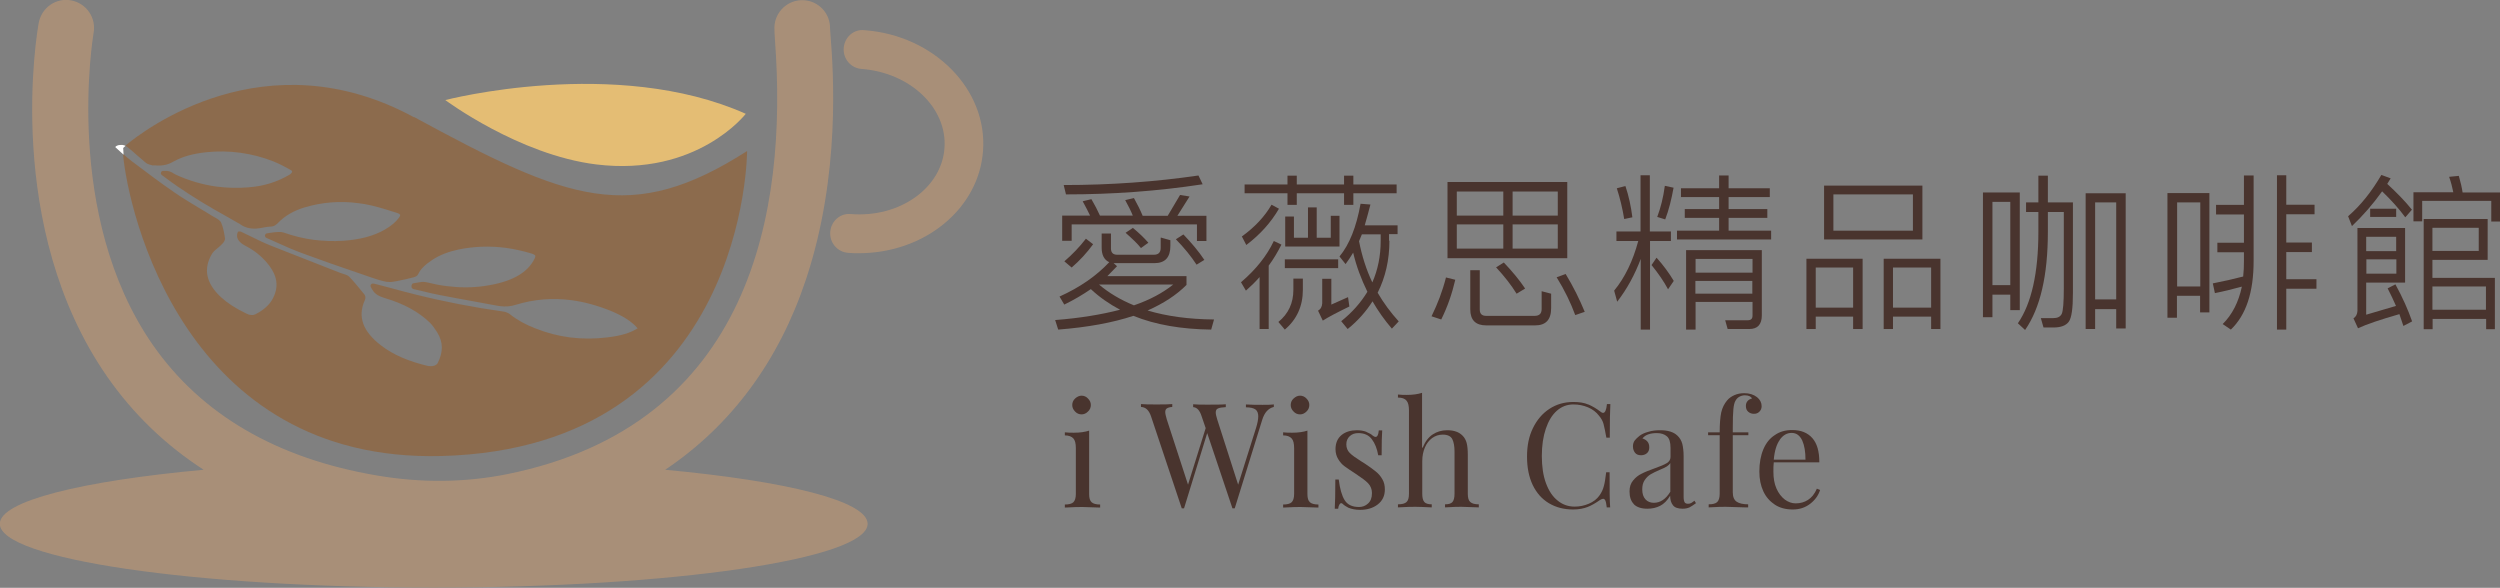 <svg width="319" height="75" viewBox="0 0 319 75" fill="none" xmlns="http://www.w3.org/2000/svg">
<rect x="0" y="0" width="319" height="75" fill="#808080" stroke="none"/>
<g clip-path="url(#clip0_223_56)">
<path d="M138.974 63.036C138.974 63.548 139.071 63.889 139.289 64.084C139.507 64.279 139.87 64.376 140.378 64.376V64.766C139.24 64.717 138.489 64.693 138.126 64.693C137.763 64.693 137.012 64.693 135.874 64.766V64.376C136.382 64.376 136.77 64.279 136.963 64.084C137.157 63.889 137.278 63.548 137.278 63.036V57.188C137.278 56.603 137.181 56.189 136.963 55.945C136.745 55.702 136.382 55.556 135.874 55.556V55.166C136.261 55.214 136.649 55.214 137.036 55.214C137.811 55.214 138.465 55.117 138.974 54.946V63.036ZM138.828 50.853C139.071 51.096 139.192 51.364 139.192 51.681C139.192 51.998 139.071 52.29 138.828 52.51C138.586 52.753 138.32 52.875 138.005 52.875C137.69 52.875 137.399 52.753 137.181 52.51C136.939 52.266 136.818 51.998 136.818 51.681C136.818 51.364 136.939 51.072 137.181 50.853C137.424 50.633 137.69 50.487 138.005 50.487C138.32 50.487 138.61 50.609 138.828 50.853Z" fill="#49342E"/>
<path d="M162.54 51.56V51.925C161.837 52.096 161.353 52.632 161.062 53.558L157.551 64.864H157.26L154.039 55.263L151.084 64.864H150.793L146.87 53.119C146.603 52.339 146.191 51.949 145.586 51.925V51.56C146.095 51.608 146.748 51.608 147.572 51.608C148.468 51.608 149.122 51.608 149.582 51.56V51.925C149.243 51.949 149.025 52.023 148.88 52.12C148.735 52.218 148.686 52.388 148.686 52.583C148.686 52.778 148.759 53.095 148.88 53.509L151.592 61.842L153.845 54.63L153.336 53.143C153.094 52.364 152.731 51.974 152.246 51.949V51.584C152.682 51.633 153.288 51.633 154.039 51.633C155.104 51.633 155.904 51.633 156.412 51.584V51.949C155.952 51.974 155.613 52.023 155.419 52.12C155.225 52.193 155.129 52.364 155.129 52.632C155.129 52.851 155.201 53.143 155.322 53.533L157.987 61.842L160.263 54.63C160.457 54.021 160.554 53.509 160.554 53.119C160.554 52.729 160.433 52.412 160.191 52.242C159.948 52.071 159.537 51.974 158.98 51.974V51.608C159.682 51.657 160.384 51.657 161.111 51.657C161.668 51.657 162.128 51.657 162.516 51.608L162.54 51.56Z" fill="#49342E"/>
<path d="M166.827 63.036C166.827 63.548 166.924 63.889 167.142 64.084C167.36 64.279 167.723 64.376 168.231 64.376V64.766C167.093 64.717 166.342 64.693 165.979 64.693C165.616 64.693 164.865 64.693 163.727 64.766V64.376C164.235 64.376 164.623 64.279 164.816 64.084C165.01 63.889 165.131 63.548 165.131 63.036V57.188C165.131 56.603 165.034 56.189 164.816 55.945C164.598 55.702 164.235 55.556 163.727 55.556V55.166C164.114 55.214 164.502 55.214 164.889 55.214C165.664 55.214 166.318 55.117 166.827 54.946V63.036ZM166.706 50.853C166.948 51.096 167.069 51.364 167.069 51.681C167.069 51.998 166.948 52.29 166.706 52.51C166.463 52.753 166.197 52.875 165.882 52.875C165.567 52.875 165.277 52.753 165.059 52.51C164.816 52.266 164.695 51.998 164.695 51.681C164.695 51.364 164.816 51.072 165.059 50.853C165.301 50.633 165.567 50.487 165.882 50.487C166.197 50.487 166.488 50.609 166.706 50.853Z" fill="#49342E"/>
<path d="M174.359 55.117C174.698 55.263 174.989 55.409 175.183 55.604C175.328 55.702 175.425 55.751 175.522 55.751C175.74 55.751 175.885 55.483 175.933 54.922H176.369C176.321 55.531 176.297 56.579 176.297 58.09H175.861C175.715 57.261 175.449 56.579 175.062 56.067C174.674 55.531 174.093 55.263 173.318 55.263C172.882 55.263 172.518 55.385 172.228 55.653C171.937 55.921 171.792 56.262 171.792 56.701C171.792 57.139 171.937 57.505 172.228 57.797C172.518 58.09 173.003 58.431 173.657 58.845C173.778 58.918 173.947 59.016 174.165 59.162C174.722 59.527 175.183 59.868 175.546 60.161C175.909 60.453 176.176 60.77 176.394 61.16C176.612 61.525 176.708 61.964 176.708 62.451C176.708 63.28 176.394 63.913 175.788 64.376C175.183 64.839 174.432 65.058 173.536 65.058C172.979 65.058 172.494 64.961 172.058 64.79C171.792 64.644 171.525 64.498 171.307 64.279C171.259 64.23 171.211 64.206 171.138 64.206C171.041 64.206 170.968 64.279 170.896 64.401C170.823 64.522 170.775 64.693 170.75 64.912H170.314C170.363 64.206 170.387 62.963 170.387 61.184H170.823C170.968 62.354 171.211 63.231 171.574 63.816C171.937 64.401 172.543 64.693 173.415 64.693C173.851 64.693 174.238 64.547 174.553 64.254C174.892 63.962 175.062 63.523 175.062 62.914C175.062 62.427 174.892 62.013 174.577 61.672C174.262 61.331 173.705 60.941 172.979 60.453C172.373 60.063 171.913 59.747 171.574 59.503C171.235 59.259 170.968 58.943 170.75 58.577C170.532 58.212 170.411 57.797 170.411 57.31C170.411 56.53 170.678 55.921 171.186 55.507C171.695 55.093 172.373 54.898 173.148 54.898C173.584 54.898 173.996 54.971 174.335 55.093L174.359 55.117Z" fill="#49342E"/>
<path d="M181.528 57.139C181.843 56.36 182.255 55.799 182.812 55.434C183.369 55.068 183.974 54.898 184.677 54.898C185.548 54.898 186.202 55.141 186.638 55.604C186.881 55.848 187.05 56.165 187.147 56.53C187.244 56.896 187.292 57.407 187.292 58.041V63.012C187.292 63.523 187.389 63.864 187.607 64.059C187.825 64.254 188.188 64.352 188.697 64.352V64.742C187.559 64.693 186.808 64.669 186.469 64.669C186.13 64.669 185.427 64.669 184.386 64.742V64.352C184.846 64.352 185.161 64.254 185.33 64.059C185.5 63.864 185.597 63.523 185.597 63.012V57.627C185.597 56.92 185.5 56.408 185.306 56.019C185.113 55.653 184.701 55.458 184.095 55.458C183.587 55.458 183.151 55.604 182.739 55.897C182.351 56.189 182.037 56.579 181.819 57.091C181.601 57.602 181.48 58.187 181.48 58.845V63.012C181.48 63.523 181.576 63.864 181.746 64.059C181.915 64.254 182.255 64.352 182.691 64.352V64.742C181.649 64.693 180.971 64.669 180.608 64.669C180.244 64.669 179.518 64.669 178.379 64.742V64.352C178.888 64.352 179.276 64.254 179.469 64.059C179.687 63.864 179.784 63.523 179.784 63.012V52.364C179.784 51.803 179.687 51.364 179.469 51.121C179.251 50.853 178.888 50.731 178.379 50.731V50.341C178.767 50.39 179.154 50.39 179.518 50.39C180.293 50.39 180.947 50.292 181.455 50.122V57.091L181.528 57.139Z" fill="#49342E"/>
<path d="M202.672 51.608C203.181 51.828 203.689 52.12 204.198 52.51C204.343 52.632 204.44 52.68 204.561 52.68C204.803 52.68 204.973 52.315 205.046 51.559H205.482C205.433 52.364 205.409 53.801 205.409 55.848H204.973C204.828 55.044 204.707 54.459 204.61 54.094C204.513 53.728 204.319 53.387 204.053 53.07C203.689 52.583 203.205 52.217 202.624 51.974C202.042 51.73 201.437 51.608 200.759 51.608C199.96 51.608 199.257 51.876 198.652 52.412C198.046 52.948 197.586 53.704 197.247 54.703C196.908 55.702 196.738 56.847 196.738 58.187C196.738 59.527 196.908 60.697 197.271 61.672C197.634 62.646 198.119 63.377 198.773 63.889C199.402 64.401 200.129 64.644 200.928 64.644C201.558 64.644 202.139 64.522 202.721 64.279C203.302 64.035 203.762 63.694 204.101 63.207C204.343 62.866 204.537 62.476 204.634 62.086C204.755 61.696 204.852 61.087 204.949 60.258H205.385C205.385 62.403 205.385 63.889 205.457 64.742H205.021C204.973 64.352 204.925 64.059 204.852 63.889C204.779 63.718 204.682 63.645 204.561 63.645C204.464 63.645 204.343 63.694 204.174 63.791C203.617 64.181 203.084 64.498 202.575 64.693C202.067 64.888 201.461 65.01 200.735 65.01C199.548 65.01 198.531 64.742 197.634 64.206C196.738 63.67 196.06 62.89 195.576 61.891C195.091 60.867 194.849 59.674 194.849 58.26C194.849 56.847 195.091 55.678 195.6 54.63C196.109 53.582 196.811 52.754 197.707 52.169C198.603 51.584 199.62 51.291 200.759 51.291C201.51 51.291 202.139 51.389 202.648 51.608H202.672Z" fill="#49342E"/>
<path d="M208.485 64.328C208.097 63.938 207.928 63.402 207.928 62.695C207.928 62.135 208.073 61.672 208.388 61.306C208.679 60.941 209.042 60.648 209.454 60.453C209.865 60.234 210.422 60.015 211.101 59.771C211.803 59.527 212.312 59.308 212.651 59.113C212.99 58.918 213.159 58.65 213.159 58.309V57.164C213.159 56.433 213.014 55.946 212.699 55.677C212.384 55.409 211.972 55.263 211.415 55.263C210.543 55.263 209.938 55.483 209.575 55.946C209.817 56.019 210.035 56.14 210.204 56.335C210.374 56.53 210.447 56.774 210.447 57.091C210.447 57.407 210.35 57.651 210.156 57.822C209.962 57.992 209.696 58.09 209.405 58.09C209.066 58.09 208.8 57.992 208.63 57.773C208.461 57.554 208.364 57.286 208.364 56.969C208.364 56.652 208.436 56.433 208.582 56.214C208.727 56.019 208.945 55.824 209.211 55.604C209.502 55.385 209.89 55.215 210.35 55.093C210.81 54.946 211.319 54.898 211.851 54.898C212.82 54.898 213.547 55.117 214.031 55.58C214.346 55.872 214.54 56.214 214.661 56.628C214.758 57.042 214.83 57.554 214.83 58.212V63.402C214.83 63.718 214.879 63.938 214.952 64.084C215.048 64.23 215.194 64.279 215.387 64.279C215.533 64.279 215.678 64.254 215.799 64.181C215.92 64.108 216.066 64.011 216.211 63.889L216.405 64.206C216.09 64.449 215.799 64.62 215.581 64.742C215.363 64.839 215.073 64.912 214.709 64.912C214.104 64.912 213.692 64.766 213.474 64.474C213.232 64.181 213.111 63.767 213.111 63.255C212.747 63.865 212.312 64.303 211.827 64.547C211.343 64.79 210.81 64.912 210.204 64.912C209.429 64.912 208.848 64.717 208.461 64.328H208.485ZM213.135 62.744V59.089C213.014 59.259 212.869 59.406 212.675 59.527C212.481 59.649 212.166 59.795 211.754 59.966C211.294 60.161 210.907 60.356 210.616 60.526C210.326 60.697 210.083 60.941 209.865 61.257C209.647 61.574 209.55 61.964 209.55 62.451C209.55 63.012 209.696 63.426 209.962 63.718C210.229 64.011 210.592 64.157 211.028 64.157C211.851 64.157 212.554 63.694 213.135 62.744Z" fill="#49342E"/>
<path d="M224.203 50.682C224.591 50.999 224.785 51.389 224.785 51.828C224.785 52.12 224.688 52.339 224.494 52.534C224.3 52.729 224.082 52.802 223.792 52.802C223.501 52.802 223.259 52.705 223.065 52.534C222.871 52.364 222.774 52.12 222.774 51.803C222.774 51.535 222.847 51.34 222.992 51.17C223.138 50.999 223.331 50.902 223.549 50.853C223.501 50.731 223.404 50.634 223.259 50.56C223.089 50.487 222.895 50.439 222.653 50.439C222.387 50.439 222.145 50.512 221.927 50.634C221.709 50.755 221.563 50.926 221.442 51.145C221.297 51.389 221.224 51.755 221.176 52.242C221.127 52.729 221.103 53.533 221.103 54.678V55.166H223.089V55.531H221.103V62.817C221.103 63.402 221.273 63.791 221.588 64.011C221.902 64.23 222.411 64.352 223.065 64.352V64.742H222.629C221.37 64.693 220.57 64.669 220.207 64.669C219.892 64.669 219.166 64.669 218.027 64.742V64.352C218.536 64.352 218.923 64.254 219.117 64.059C219.311 63.865 219.432 63.523 219.432 63.012V55.531H217.955V55.166H219.432C219.432 54.069 219.505 53.217 219.626 52.632C219.771 52.023 220.013 51.535 220.377 51.097C220.619 50.804 220.934 50.585 221.321 50.414C221.709 50.244 222.12 50.171 222.581 50.171C223.21 50.171 223.767 50.341 224.203 50.682Z" fill="#49342E"/>
<path d="M232.244 62.524C232.027 63.207 231.615 63.791 230.985 64.279C230.355 64.766 229.629 65.01 228.757 65.01C227.885 65.01 227.11 64.815 226.48 64.401C225.85 63.986 225.342 63.426 225.003 62.695C224.664 61.964 224.494 61.136 224.494 60.161C224.494 59.089 224.664 58.138 225.003 57.334C225.342 56.53 225.826 55.921 226.48 55.507C227.11 55.068 227.836 54.873 228.684 54.873C229.798 54.873 230.646 55.214 231.251 55.897C231.857 56.579 232.148 57.602 232.148 58.991H226.335C226.286 59.332 226.286 59.747 226.286 60.185C226.286 61.014 226.407 61.72 226.674 62.329C226.94 62.939 227.304 63.402 227.74 63.743C228.176 64.059 228.636 64.23 229.12 64.23C229.726 64.23 230.234 64.084 230.694 63.791C231.155 63.499 231.542 63.036 231.833 62.354L232.196 62.5L232.244 62.524ZM227.11 56.116C226.698 56.676 226.432 57.529 226.335 58.65H230.38C230.38 57.675 230.258 56.871 229.968 56.213C229.653 55.556 229.217 55.239 228.612 55.239C228.006 55.239 227.522 55.531 227.11 56.092V56.116Z" fill="#49342E"/>
<path d="M52.823 14.961C33.835 4.654 18.286 16.667 15.985 18.591C16.082 18.64 16.179 18.689 16.251 18.762C16.687 19.103 17.099 19.469 17.511 19.834C17.874 20.151 18.237 20.468 18.625 20.785C18.794 20.931 19.037 20.979 19.255 21.052C19.303 21.052 19.376 21.077 19.424 21.101C19.448 21.101 19.473 21.101 19.521 21.101C19.57 21.101 19.642 21.101 19.715 21.101C19.739 21.101 19.763 21.101 19.788 21.101C20.902 21.223 21.652 20.906 22.234 20.565C23.299 19.98 24.68 19.59 26.375 19.42C27.828 19.274 29.258 19.298 30.662 19.493C32.091 19.688 33.52 20.053 34.877 20.59C35.651 20.906 36.402 21.296 37.129 21.71C37.226 21.759 37.274 21.832 37.274 21.881C37.274 21.978 37.177 22.149 36.935 22.295C35.361 23.221 33.666 23.757 31.704 23.903C30.323 24.025 28.943 23.977 27.61 23.806C25.843 23.562 24.099 23.051 22.452 22.295C22.355 22.247 22.282 22.198 22.185 22.149C21.967 22.003 21.701 21.857 21.338 21.808C21.168 21.808 20.974 21.808 20.78 21.808C20.659 21.808 20.562 21.93 20.538 22.027C20.514 22.149 20.538 22.271 20.659 22.344C20.853 22.49 21.023 22.612 21.216 22.758C21.628 23.051 21.991 23.343 22.403 23.611L22.645 23.782C23.614 24.439 24.607 25.097 25.649 25.731C26.763 26.413 27.925 27.071 29.064 27.705C29.524 27.973 30.008 28.241 30.468 28.509C30.517 28.509 30.541 28.533 30.565 28.557C30.977 28.874 31.437 29.069 31.97 29.142C32.455 29.215 32.987 29.167 33.69 29.02C33.956 28.972 34.198 28.923 34.416 28.923C34.998 28.923 35.264 28.655 35.482 28.436C36.354 27.534 37.492 26.876 38.873 26.462C41.077 25.804 43.378 25.609 45.727 25.926C46.018 25.974 46.284 25.999 46.575 26.048C47.761 26.267 48.972 26.632 50.111 26.998L50.595 27.144C50.959 27.266 51.031 27.363 51.055 27.412C51.08 27.485 51.031 27.607 50.91 27.778C50.498 28.338 49.917 28.825 49.118 29.288C47.689 30.117 45.921 30.58 43.741 30.726C42.506 30.799 41.246 30.75 40.035 30.604C38.752 30.434 37.444 30.117 36.209 29.678C36.112 29.654 36.015 29.63 35.894 29.605C35.748 29.605 35.603 29.605 35.434 29.605C35.143 29.605 34.877 29.654 34.537 29.703C34.392 29.703 34.247 29.751 34.077 29.776C33.932 29.776 33.835 29.898 33.811 30.044C33.811 30.19 33.859 30.312 34.005 30.36C34.513 30.58 34.998 30.799 35.482 31.018C36.548 31.506 37.565 31.944 38.631 32.334C40.931 33.187 43.305 34.016 45.606 34.795L47.374 35.404C47.907 35.599 48.609 35.819 49.336 35.965C49.36 35.965 49.408 35.965 49.457 35.965C49.796 36.014 50.183 35.965 50.523 35.892C51.322 35.745 52.121 35.551 52.799 35.38C52.993 35.331 53.259 35.209 53.356 34.99C53.647 34.357 54.228 33.772 55.197 33.138C56.093 32.553 57.207 32.115 58.467 31.847C60.453 31.433 62.511 31.36 64.546 31.628C65.612 31.774 66.701 32.017 67.767 32.334C68.179 32.456 68.276 32.578 68.3 32.627C68.324 32.675 68.3 32.773 68.251 32.919C67.355 34.844 65.224 36.014 61.761 36.501C60.211 36.72 58.636 36.72 56.941 36.501C56.142 36.403 55.294 36.233 54.422 36.014C54.373 36.014 54.325 36.014 54.277 35.989C53.938 35.94 53.598 35.989 53.259 36.062C53.114 36.087 52.944 36.111 52.799 36.135C52.702 36.135 52.63 36.184 52.581 36.257C52.533 36.33 52.508 36.403 52.508 36.501V36.647C52.557 36.769 52.654 36.866 52.775 36.891C53.138 36.964 53.477 37.061 53.841 37.134C54.616 37.329 55.415 37.524 56.214 37.67C57.571 37.938 58.951 38.182 60.283 38.426C61.349 38.621 62.39 38.816 63.456 39.011C63.577 39.011 63.674 39.059 63.771 39.059C64.497 39.157 65.151 39.108 65.829 38.889C68.106 38.182 70.504 37.987 72.926 38.304C74.573 38.523 76.244 38.986 77.939 39.669C79.465 40.302 80.604 41.009 81.354 41.886C81.354 41.886 81.354 41.886 81.354 41.91C81.354 41.91 81.354 41.91 81.33 41.91C80.41 42.495 79.175 42.861 77.455 43.055C75.881 43.25 74.282 43.25 72.732 43.055C71.231 42.861 69.729 42.471 68.276 41.886C67.016 41.398 65.926 40.789 65.054 40.083C64.861 39.937 64.57 39.815 64.304 39.766C60.477 39.23 56.699 38.499 53.09 37.597C51.976 37.329 50.837 37.013 49.748 36.72C49.263 36.598 48.755 36.452 48.27 36.33C48.149 36.306 48.028 36.257 47.883 36.233L47.689 36.184C47.689 36.184 47.665 36.184 47.64 36.184C47.544 36.184 47.422 36.184 47.35 36.282C47.277 36.379 47.253 36.501 47.301 36.598C47.737 37.451 48.076 37.719 49.19 38.06C51.564 38.767 53.453 39.815 54.858 41.179C55.221 41.545 55.488 41.935 55.778 42.398C56.553 43.64 56.578 44.883 55.851 46.321C55.73 46.564 55.342 46.783 54.761 46.71C54.688 46.71 54.64 46.71 54.567 46.686C52.121 46.101 50.183 45.273 48.658 44.103C46.284 42.3 45.606 40.4 46.55 38.304C46.647 38.109 46.672 37.792 46.502 37.573L46.357 37.402C45.8 36.72 45.218 35.989 44.564 35.307C44.371 35.112 44.032 35.014 43.717 34.917C43.596 34.868 43.45 34.844 43.353 34.795C42.554 34.478 41.731 34.162 40.931 33.845C38.873 33.041 36.741 32.212 34.658 31.384C33.738 31.018 32.818 30.58 31.946 30.141C31.534 29.946 31.122 29.751 30.735 29.556C30.711 29.556 30.662 29.556 30.638 29.532C30.59 29.532 30.517 29.532 30.468 29.532C30.372 29.556 30.323 29.63 30.299 29.727C30.008 30.677 31.001 31.213 31.486 31.457C32.624 32.066 33.544 32.846 34.319 33.845C35.409 35.258 35.579 36.647 34.804 38.109C34.392 38.889 33.641 39.571 32.576 40.107C32.406 40.18 32.212 40.229 31.994 40.18C31.825 40.18 31.631 40.107 31.437 40.01C30.057 39.352 29.015 38.669 28.192 37.914C26.278 36.135 25.915 34.308 27.053 32.383C27.223 32.115 27.489 31.871 27.804 31.628C27.998 31.481 28.168 31.311 28.337 31.14C28.531 30.945 28.773 30.653 28.7 30.336C28.604 29.751 28.507 29.069 28.216 28.411C28.095 28.119 27.732 27.924 27.392 27.729C27.296 27.68 27.199 27.631 27.126 27.583C26.569 27.242 26.036 26.901 25.479 26.584C24.389 25.926 23.251 25.244 22.234 24.537C20.417 23.294 18.698 21.978 17.002 20.711L16.808 20.565C16.421 20.273 16.058 19.956 15.694 19.639C16.324 26.876 23.469 59.064 56.359 58.187C95.329 57.139 95.329 19.274 95.329 19.274C80.507 28.752 72.514 25.633 52.799 14.912L52.823 14.961Z" fill="#8C6B4D"/>
<path d="M15.985 18.592C15.985 18.592 15.743 18.494 15.622 18.494C15.452 18.494 15.307 18.494 15.137 18.518C14.847 18.592 14.726 18.713 14.726 18.762C14.726 18.762 14.726 18.811 14.774 18.835C14.944 18.982 15.089 19.128 15.258 19.274C15.428 19.42 15.598 19.566 15.767 19.737C15.743 19.396 15.719 19.103 15.719 18.884C15.719 18.884 15.816 18.787 16.009 18.616L15.985 18.592Z" fill="white"/>
<path d="M56.82 12.768C56.82 12.768 78.545 7.115 95.16 14.522C95.16 14.522 88.96 22.563 76.075 20.98C66.193 19.761 56.82 12.768 56.82 12.768Z" fill="#E4BD74"/>
<path d="M84.842 59.966C93.246 54.337 99.35 46.15 102.837 35.672C107.294 22.295 106.325 9.016 105.986 4.654C105.962 4.264 105.913 3.801 105.913 3.655C105.962 1.706 104.436 0.097 102.498 0.024C100.537 -0.049 98.889 1.486 98.817 3.436C98.817 3.85 98.817 4.288 98.89 5.19C100.512 26.949 95.886 54.215 64.715 60.502C59.363 61.574 53.768 61.647 48.1 60.672C35.312 58.504 25.697 52.9 19.497 44.006C7.992 27.437 11.892 4.581 11.94 4.215C12.303 2.266 11.02 0.414 9.082 0.049C7.145 -0.317 5.304 0.975 4.941 2.924C4.747 3.972 0.387 28.947 13.684 48.075C17.002 52.827 21.119 56.798 25.988 59.941C10.366 61.379 -0.024 63.938 -0.024 66.837C-0.024 71.345 24.753 74.976 55.342 74.976C85.932 74.976 110.709 71.321 110.709 66.837C110.709 63.938 100.391 61.379 84.842 59.941V59.966Z" fill="#A88F78"/>
<path d="M109.595 32.31C109.135 32.31 108.674 32.31 108.214 32.261C106.858 32.164 105.841 30.97 105.938 29.605C106.034 28.241 107.197 27.169 108.578 27.315C114.802 27.802 120.155 24.001 120.518 18.884C120.881 13.767 116.134 9.259 109.934 8.796C108.577 8.699 107.56 7.505 107.657 6.14C107.754 4.776 108.892 3.704 110.297 3.85C119.21 4.508 126.016 11.428 125.435 19.249C124.902 26.681 117.926 32.31 109.595 32.31Z" fill="#A88F78"/>
<path d="M148.129 30.312L149.34 30.653V31.384C149.34 32.846 148.661 33.577 147.305 33.577H142.607C142.413 33.577 142.243 33.577 142.098 33.577L142.534 33.967L141.299 35.234H151.398V36.355C150.115 37.646 148.468 38.718 146.433 39.62C148.879 40.351 151.689 40.74 154.91 40.765L154.547 42.056C150.744 42.008 147.45 41.447 144.617 40.302C141.977 41.179 138.756 41.764 135.026 42.056L134.638 40.838C137.811 40.594 140.572 40.131 142.921 39.522C141.541 38.791 140.281 37.914 139.192 36.891C138.126 37.622 137.012 38.279 135.801 38.864L135.195 37.841C137.787 36.671 139.894 35.209 141.541 33.455C140.887 33.163 140.572 32.529 140.572 31.603V29.8H141.759V31.701C141.759 32.237 142.025 32.505 142.558 32.505H147.233C147.814 32.505 148.104 32.212 148.104 31.628V30.36L148.129 30.312ZM152.706 28.63H136.745V30.726H135.534V27.509H139.095C138.852 26.998 138.538 26.389 138.15 25.682L139.264 25.414C139.7 26.169 140.063 26.852 140.354 27.509H144.544C144.302 26.9 143.963 26.242 143.575 25.536L144.689 25.268C145.125 26.047 145.513 26.827 145.804 27.534H149.001L150.575 24.878L151.786 25.073L150.236 27.534H153.941V30.75H152.73V28.655L152.706 28.63ZM135.728 23.611C141.686 23.611 147.426 23.197 152.924 22.393L153.457 23.513C147.717 24.391 141.928 24.805 136.019 24.805L135.728 23.611ZM135.825 33.333C136.818 32.48 137.738 31.53 138.562 30.458L139.482 31.165C138.683 32.261 137.763 33.26 136.745 34.137L135.825 33.358V33.333ZM140.233 36.306C141.492 37.378 142.97 38.255 144.689 38.962C146.748 38.255 148.395 37.354 149.703 36.306H140.233ZM144.544 29.069C145.319 29.703 145.997 30.36 146.53 30.97L145.586 31.652C145.15 31.091 144.471 30.458 143.624 29.703L144.568 29.069H144.544ZM151.011 29.922C152.052 31.018 152.948 32.066 153.675 33.163L152.682 33.772C151.98 32.7 151.108 31.628 150.042 30.531L150.987 29.922H151.011Z" fill="#49342E"/>
<path d="M161.91 41.983H160.723V35.356C160.19 35.965 159.609 36.525 158.979 37.086L158.35 36.014C160.239 34.405 161.644 32.651 162.54 30.75L163.508 31.213C163.048 32.139 162.515 33.041 161.886 33.894V41.959L161.91 41.983ZM158.471 30.166C160.118 28.972 161.377 27.631 162.249 26.121L163.194 26.632C162.176 28.387 160.796 29.922 159.028 31.262L158.446 30.141L158.471 30.166ZM171.501 26.145V24.659H165.47V26.145H164.283V24.659H158.81V23.538H164.283V22.417H165.47V23.538H171.501V22.417H172.688V23.538H178.21V24.659H172.688V26.145H171.501ZM166.245 35.55V36.988C166.245 39.059 165.47 40.765 163.944 42.056L163.121 41.082C164.405 40.034 165.034 38.669 165.034 36.988V35.55H166.245ZM163.944 33.09H170.75V34.21H163.944V33.09ZM163.993 31.481V27.631H165.107V30.336H166.899V26.462H168.013V30.336H169.806V27.534H170.92V31.457H163.993V31.481ZM169.878 35.55V38.864L172.01 37.914L172.179 39.108C170.581 39.888 169.467 40.473 168.788 40.911L168.183 39.644C168.522 39.449 168.692 39.132 168.716 38.694V35.575H169.903L169.878 35.55ZM177.29 30.726C177.29 33.163 176.781 35.38 175.788 37.354C176.539 38.645 177.435 39.863 178.476 41.009L177.604 41.934C176.66 40.838 175.836 39.669 175.134 38.45C174.311 39.742 173.269 40.935 171.961 41.983L171.138 40.984C172.542 39.863 173.632 38.621 174.48 37.232C173.705 35.648 173.075 33.991 172.664 32.237C172.349 32.773 172.034 33.236 171.695 33.699L170.92 32.724C172.179 31.213 173.075 28.972 173.608 25.999L174.868 26.096C174.625 27.022 174.383 27.924 174.141 28.752H178.331V29.873H177.241V30.702L177.29 30.726ZM176.175 30.726V29.898H173.778L173.414 30.775C173.778 32.651 174.335 34.405 175.11 36.038C175.812 34.43 176.175 32.675 176.175 30.726Z" fill="#49342E"/>
<path d="M182.666 40.351C183.441 38.767 184.071 37.134 184.507 35.404L185.694 35.697C185.282 37.476 184.701 39.157 183.902 40.765L182.642 40.351H182.666ZM199.984 23.221V32.943H184.701V23.221H199.984ZM191.821 27.51V24.439H185.888V27.51H191.821ZM191.821 31.725V28.631H185.888V31.725H191.821ZM196.714 37.159L197.925 37.476V39.327C197.925 40.789 197.247 41.52 195.89 41.52H189.642C188.285 41.52 187.607 40.838 187.607 39.474V34.478H188.818V39.498C188.818 40.034 189.085 40.302 189.617 40.302H195.842C196.423 40.302 196.714 40.01 196.714 39.425V37.134V37.159ZM191.894 33.504C192.936 34.6 193.856 35.697 194.607 36.818L193.517 37.476C192.839 36.379 191.967 35.258 190.901 34.113L191.87 33.504H191.894ZM193.008 24.439V27.51H198.773V24.439H193.008ZM193.008 28.631V31.725H198.773V28.631H193.008ZM199.766 34.941C200.759 36.574 201.558 38.207 202.212 39.79L201.001 40.205C200.444 38.694 199.669 37.061 198.627 35.38L199.766 34.966V34.941Z" fill="#49342E"/>
<path d="M210.543 30.775V42.056H209.357V33.041C208.606 35.039 207.613 36.867 206.353 38.499L205.966 37.086C207.346 35.404 208.364 33.285 209.042 30.75H206.256V29.532H209.332V22.368H210.519V29.532H213.208V30.75H210.519L210.543 30.775ZM207.395 23.709C207.831 25 208.121 26.364 208.291 27.729L207.249 27.948C207.031 26.608 206.717 25.292 206.305 24.025L207.419 23.733L207.395 23.709ZM211.391 32.895C212.263 33.869 212.99 34.868 213.571 35.843L212.844 36.915C212.311 35.916 211.609 34.893 210.737 33.821L211.367 32.895H211.391ZM213.547 23.952C213.28 25.439 212.941 26.803 212.481 27.997L211.464 27.68C211.9 26.511 212.239 25.195 212.433 23.709L213.547 23.952ZM225.826 25.146H220.57V26.681H225.511V27.802H220.57V29.435H225.996V30.555H213.983V29.435H219.359V27.802H214.976V26.681H219.359V25.146H214.491V24.025H219.359V22.393H220.57V24.025H225.826V25.146ZM215.145 42.056V31.92H224.809V40.229C224.809 41.399 224.276 41.983 223.21 41.983H220.449L220.134 40.863H223.017C223.428 40.863 223.622 40.668 223.622 40.278V38.523H216.356V42.056H215.145ZM216.356 34.795H223.622V33.041H216.356V34.795ZM223.598 35.843H216.332V37.476H223.598V35.843Z" fill="#49342E"/>
<path d="M237.67 33.016V41.983H236.459V40.4H231.687V41.983H230.5V33.016H237.67ZM231.687 34.137V39.254H236.459V34.137H231.687ZM245.299 23.684V30.555H232.753V23.684H245.299ZM244.088 24.805H233.94V29.435H244.088V24.805ZM247.6 33.016V41.983H246.413V40.4H241.545V41.983H240.358V33.016H247.6ZM241.545 34.137V39.254H246.413V34.137H241.545Z" fill="#49342E"/>
<path d="M257.724 24.561V39.571H256.513V37.597H254.236V40.472H253.025V24.561H257.724ZM254.236 25.755V36.379H256.513V25.755H254.236ZM264.505 25.804V37.402C264.505 39.352 264.336 40.57 263.972 41.057C263.609 41.545 262.955 41.788 262.035 41.788H260.751L260.412 40.594H261.962C262.543 40.594 262.882 40.424 263.076 40.058C263.246 39.693 263.343 38.621 263.343 36.793V27.047H261.308V29.581C261.308 35.161 260.339 39.303 258.402 42.105L257.481 41.252C259.225 38.718 260.097 34.795 260.097 29.581V27.047H258.523V25.828H260.097V22.417H261.308V25.828H264.529L264.505 25.804ZM266.128 41.983V24.659H271.238V41.91H270.027V39.449H267.339V41.983H266.128ZM267.339 25.828V38.206H270.027V25.828H267.339Z" fill="#49342E"/>
<path d="M281.919 24.634V39.864H280.732V37.744H277.777V40.546H276.566V24.634H281.919ZM277.802 25.828V36.55H280.756V25.828H277.802ZM287.562 22.393V33.309C287.562 37.305 286.593 40.205 284.656 42.056L283.614 41.35C284.825 40.156 285.649 38.548 286.061 36.574C284.971 36.867 283.832 37.159 282.621 37.403L282.355 36.16C283.735 35.892 285.019 35.599 286.23 35.283C286.303 34.673 286.327 33.991 286.327 33.309V32.188H282.936V30.97H286.327V27.363H282.767V26.145H286.327V22.393H287.538H287.562ZM295.579 36.842H291.728V42.056H290.541V22.368H291.728V26.121H295.337V27.339H291.728V30.945H294.998V32.164H291.728V35.624H295.579V36.842Z" fill="#49342E"/>
<path d="M299.6 27.607C301.222 26.218 302.627 24.439 303.862 22.32L305.049 22.758L304.613 23.465C305.776 24.537 306.841 25.609 307.762 26.754L306.914 27.729C306.115 26.632 305.122 25.536 303.959 24.415C302.797 26.048 301.513 27.51 300.108 28.85L299.624 27.607H299.6ZM300.811 29.093H306.89V36.062H301.925V40.156L305.727 39.035C305.412 38.328 305.073 37.573 304.662 36.793L305.655 36.282C306.575 37.963 307.277 39.547 307.786 41.009L306.672 41.593C306.527 41.13 306.357 40.619 306.163 40.083C303.717 40.789 301.973 41.374 300.883 41.886L300.302 40.619C300.617 40.424 300.786 40.107 300.811 39.669V29.093ZM301.925 32.042H305.751V30.214H301.925V32.042ZM305.776 33.09H301.949V34.917H305.776V33.09ZM302.433 26.632H305.751V27.68H302.433V26.632ZM317.886 25.633H309.07V28.241H307.955V24.537H313.042C312.921 23.928 312.751 23.245 312.509 22.563L313.744 22.441C313.962 23.197 314.132 23.903 314.228 24.561H319V28.265H317.886V25.658V25.633ZM309.263 41.983V27.948H317.425V33.163H310.377V35.453H318.346V42.008H317.232V40.692H310.402V42.008H309.288L309.263 41.983ZM316.287 29.069H310.377V32.017H316.287V29.069ZM317.207 36.55H310.377V39.522H317.207V36.55Z" fill="#49342E"/>
</g>
<defs>
<clipPath id="clip0_223_56">
<rect width="319" height="75" fill="white"/>
</clipPath>
</defs>
</svg>
